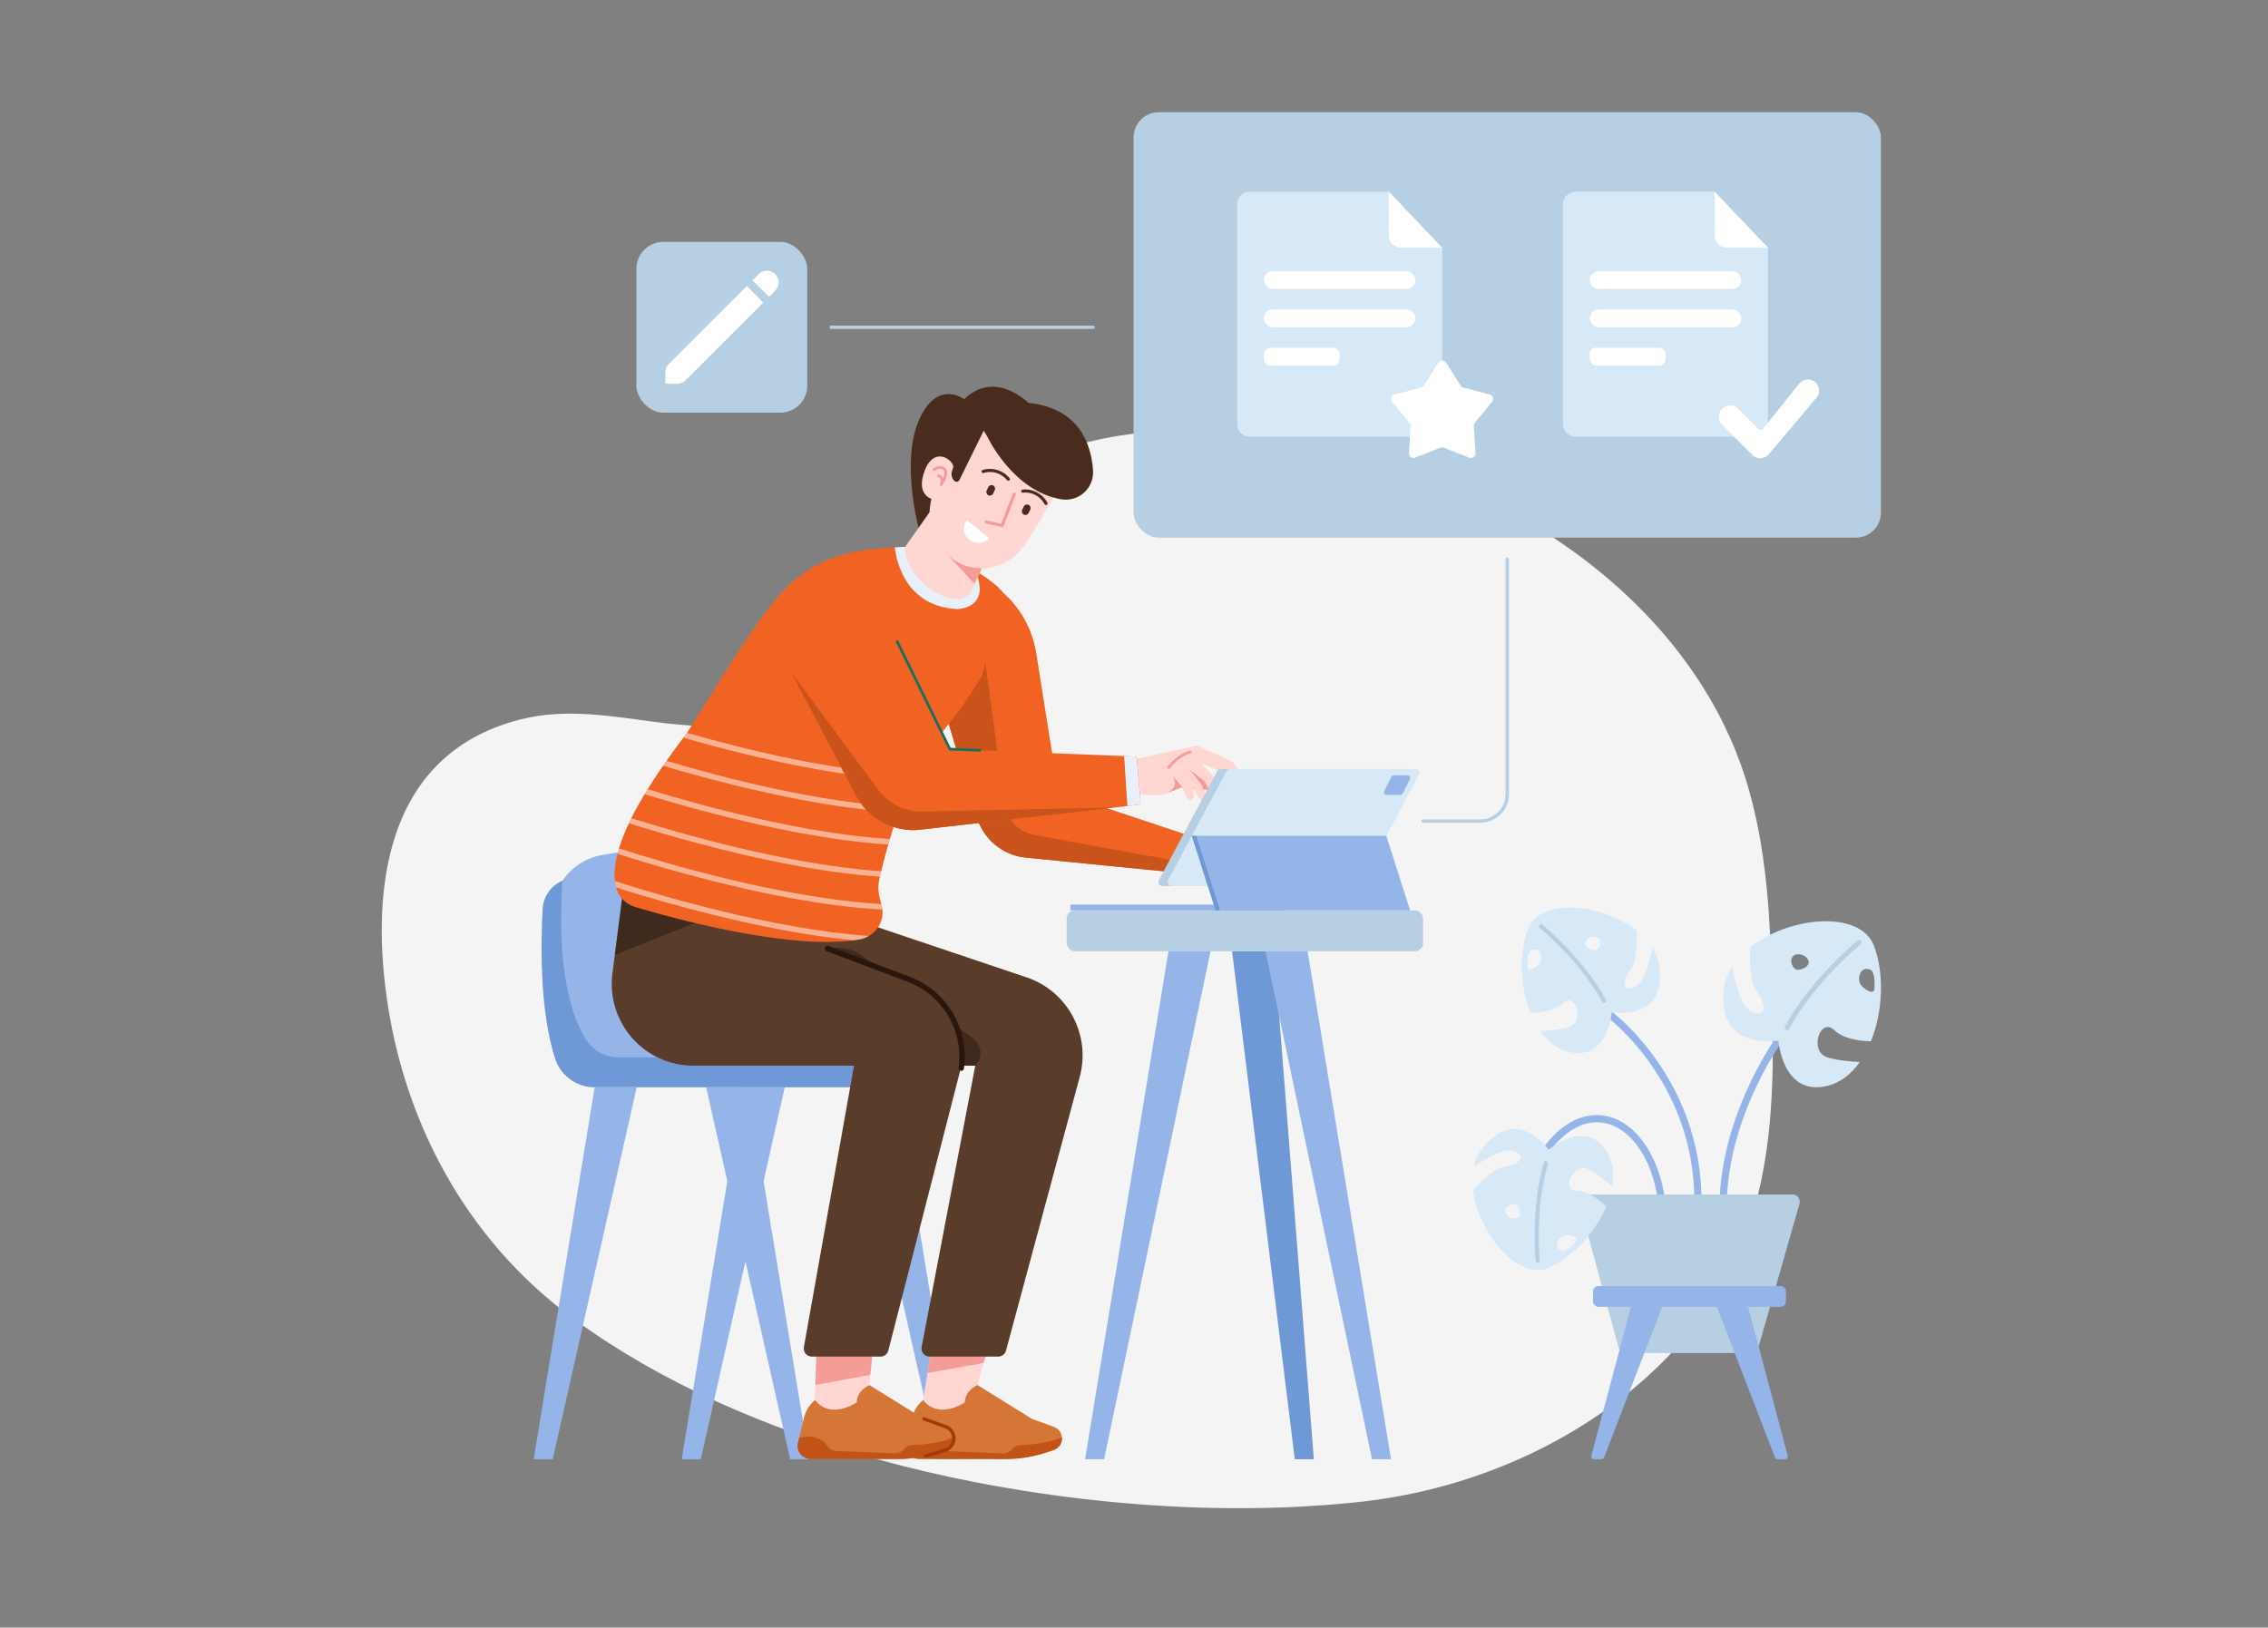 <?xml version="1.0" encoding="UTF-8"?>
<svg width="404px" height="290px" viewBox="0 0 404 290" version="1.1" xmlns="http://www.w3.org/2000/svg" xmlns:xlink="http://www.w3.org/1999/xlink">
    <rect x="0" y="0" width="404" height="290" fill="#808080" stroke="none"/>
    <title>graphic_SR22</title>
    <g id="graphic_SR22" stroke="none" stroke-width="1" fill="none" fill-rule="evenodd">
        <g id="Group-2" transform="translate(68, 20)">
            <path d="M219.695,190.922 C219.666,191.568 219.635,192.213 219.599,192.857 C219.59,193.049 219.579,193.24 219.568,193.43 C219.493,194.749 219.404,196.064 219.301,197.377 L219.29,197.542 C219.167,199.116 219.023,200.688 218.861,202.257 C218.84,202.464 218.819,202.668 218.797,202.875 C218.759,203.237 218.718,203.598 218.675,203.958 C218.007,209.582 216.851,215.109 215.225,220.454 C212.594,229.11 208.809,237.217 204.014,244.467 C199.64,251.111 194.444,256.942 188.6,261.763 C187.362,262.78 186.111,263.73 184.849,264.613 C184.657,264.748 184.467,264.88 184.279,265.01 C183.652,265.439 183.022,265.854 182.389,266.253 C181.954,266.527 181.519,266.794 181.082,267.053 C168.499,274.55 154.899,276.357 141.042,276.599 C136.179,276.682 131.287,276.574 126.393,276.45 C115.437,276.173 104.409,275.622 93.685,272.844 C92.717,272.593 91.751,272.323 90.787,272.034 C90.521,271.955 90.253,271.874 89.988,271.79 C89.926,271.771 89.865,271.753 89.805,271.732 C86.567,270.707 83.39,269.431 80.294,267.913 C78.657,267.112 77.049,266.245 75.471,265.313 C74.006,264.454 72.569,263.543 71.159,262.579 C66.232,259.21 61.616,255.244 57.388,250.744 C55.628,248.878 53.936,246.926 52.309,244.889 C51.549,243.941 50.806,242.974 50.079,241.988 C48.976,240.499 47.911,238.974 46.884,237.413 C45.619,235.494 44.412,233.525 43.262,231.504 C41.837,228.999 40.501,226.424 39.255,223.779 C38.009,221.133 36.86,218.43 35.805,215.669 C35.734,215.483 35.664,215.299 35.595,215.114 C35.541,214.972 35.489,214.831 35.437,214.691 C35.083,213.738 34.741,212.779 34.413,211.814 C34.045,210.738 33.69,209.654 33.35,208.563 C33.223,208.163 33.101,207.763 32.985,207.361 C30.632,199.527 29.077,191.392 28.35,183.125 C27.958,178.651 27.822,174.15 27.944,169.654 C27.944,169.612 27.944,169.569 27.944,169.527 C28.028,166.373 28.319,163.231 28.815,160.131 C29.417,156.35 30.356,152.655 31.617,149.108 C34.628,140.657 39.419,133.394 45.778,127.567 C55.596,118.575 68.48,115.219 76.245,102.697 C86.246,86.569 74.967,70.375 79.421,53.296 C85.813,28.792 110.702,27.398 127.493,29.522 C127.945,29.579 128.395,29.636 128.847,29.703 C149.84,32.623 171.555,42.958 186.362,63.278 C197.549,78.633 205.728,97.344 211.215,117.251 C212.796,122.977 214.153,128.803 215.292,134.677 C216.698,141.926 217.789,149.255 218.562,156.635 C218.61,157.087 218.656,157.54 218.701,157.992 C218.878,159.769 219.036,161.549 219.175,163.333 C219.228,163.996 219.277,164.661 219.322,165.326 C219.408,166.523 219.483,167.721 219.547,168.92 C219.944,175.937 220.007,182.976 219.735,190.002 C219.723,190.309 219.71,190.617 219.695,190.922 Z" id="Path-Copy-4" fill="#F4F4F5" fill-rule="nonzero" transform="translate(123.901, 152.727) scale(-1, 1) rotate(-270) translate(-123.901, -152.727) "></path>
            <g id="document" transform="translate(27.063, 0)">
                <rect id="Rectangle" fill="#B7CFE2" fill-rule="nonzero" x="106.86" y="0" width="133.132" height="75.8" rx="4.484"></rect>
                <rect id="Rectangle" fill="#B7CFE2" fill-rule="nonzero" x="18.301" y="23.096" width="30.429" height="30.43" rx="4.8"></rect>
                <path d="M37.965,30.972 L40.899,33.91 L27.017,47.786 C26.629,48.172 26.104,48.388 25.557,48.386 L23.741,48.386 C23.573,48.386 23.437,48.25 23.437,48.082 L23.437,46.348 C23.435,45.801 23.651,45.276 24.037,44.888 L37.965,30.972 Z" id="Path" fill="#FFFFFF" fill-rule="nonzero"></path>
                <path d="M43.599,30.718 C43.52,31.116 43.325,31.482 43.037,31.768 L41.915,32.886 L38.981,29.954 L40.099,28.836 C40.488,28.446 41.017,28.227 41.568,28.227 C42.119,28.227 42.647,28.446 43.037,28.836 C43.324,29.122 43.52,29.488 43.599,29.886 C43.657,30.16 43.657,30.444 43.599,30.718 L43.599,30.718 Z" id="Path" fill="#FFFFFF" fill-rule="nonzero"></path>
                <path d="M161.829,24.144 L161.829,55.57 C161.829,56.805 160.83,57.808 159.595,57.812 L127.558,57.812 C126.319,57.812 125.315,56.809 125.314,55.57 L125.314,16.4 C125.315,15.161 126.319,14.158 127.558,14.158 L152.319,14.158 L161.829,24.144 Z" id="Path" fill="#D7E8F7" fill-rule="nonzero"></path>
                <path d="M152.319,14.152 L152.319,21.902 C152.319,23.14 153.323,24.144 154.561,24.144 L161.829,24.144 L152.319,14.152 Z" id="Path" fill="#FFFFFF" fill-rule="nonzero"></path>
                <rect id="Rectangle" fill="#FFFFFF" fill-rule="nonzero" x="130.07" y="28.324" width="27.003" height="3.172" rx="1.586"></rect>
                <rect id="Rectangle" fill="#FFFFFF" fill-rule="nonzero" x="130.07" y="35.138" width="27.003" height="3.172" rx="1.586"></rect>
                <rect id="Rectangle" fill="#FFFFFF" fill-rule="nonzero" x="130.07" y="41.954" width="13.502" height="3.172" rx="1.122"></rect>
                <path d="M162.517,44.628 L165.126,48.714 C165.237,48.887 165.409,49.012 165.608,49.064 L170.298,50.284 C170.567,50.354 170.782,50.556 170.868,50.821 C170.954,51.085 170.9,51.375 170.724,51.59 L167.644,55.334 C167.514,55.493 167.449,55.695 167.46,55.9 L167.75,60.74 C167.764,61.016 167.636,61.281 167.412,61.442 C167.187,61.604 166.896,61.641 166.638,61.54 L162.127,59.768 C161.934,59.693 161.72,59.693 161.527,59.768 L157.015,61.54 C156.757,61.641 156.466,61.604 156.241,61.442 C156.017,61.281 155.889,61.016 155.903,60.74 L156.193,55.9 C156.205,55.695 156.139,55.493 156.009,55.334 L152.935,51.6 C152.758,51.385 152.703,51.095 152.789,50.831 C152.874,50.566 153.09,50.364 153.359,50.294 L158.051,49.074 C158.25,49.022 158.422,48.897 158.533,48.724 L161.133,44.638 C161.28,44.398 161.54,44.251 161.822,44.249 C162.103,44.247 162.366,44.39 162.517,44.628 Z" id="Path" fill="#FFFFFF" fill-rule="nonzero"></path>
                <path d="M219.873,24.144 L219.873,55.57 C219.873,56.808 218.869,57.812 217.631,57.812 L185.594,57.812 C184.356,57.811 183.353,56.808 183.352,55.57 L183.352,16.4 C183.351,15.805 183.586,15.233 184.007,14.811 C184.427,14.39 184.998,14.153 185.594,14.152 L210.357,14.152 L219.873,24.144 Z" id="Path" fill="#D7E8F7" fill-rule="nonzero"></path>
                <path d="M210.363,14.152 L210.363,21.902 C210.363,23.14 211.367,24.144 212.605,24.144 L219.873,24.144 L210.363,14.152 Z" id="Path" fill="#FFFFFF" fill-rule="nonzero"></path>
                <rect id="Rectangle" fill="#FFFFFF" fill-rule="nonzero" x="188.114" y="28.324" width="27.003" height="3.172" rx="1.586"></rect>
                <rect id="Rectangle" fill="#FFFFFF" fill-rule="nonzero" x="188.114" y="35.138" width="27.003" height="3.172" rx="1.586"></rect>
                <rect id="Rectangle" fill="#FFFFFF" fill-rule="nonzero" x="188.114" y="41.954" width="13.502" height="3.172" rx="1.122"></rect>
                <path d="M225.426,48.352 L219.027,56.352 C218.92,56.482 218.764,56.56 218.596,56.57 C218.429,56.579 218.265,56.517 218.145,56.4 L214.545,52.812 C213.766,52.042 212.512,52.042 211.733,52.812 L211.683,52.864 C211.309,53.237 211.1,53.742 211.1,54.27 C211.1,54.798 211.309,55.303 211.683,55.676 L217.083,61.066 C217.476,61.46 218.017,61.67 218.573,61.647 C219.129,61.623 219.65,61.368 220.009,60.942 L228.498,50.878 C229.16,50.092 229.114,48.931 228.392,48.2 L228.392,48.2 C227.992,47.8 227.441,47.588 226.876,47.617 C226.31,47.646 225.784,47.913 225.426,48.352 Z" id="Path" fill="#FFFFFF" fill-rule="nonzero"></path>
                <line x1="99.653" y1="38.31" x2="53.004" y2="38.31" id="Path" stroke="#B7CFE2" stroke-width="0.6" stroke-linecap="round" stroke-linejoin="round"></line>
                <path d="M173.426,79.644 L173.426,121.496 C173.426,124.147 171.277,126.296 168.626,126.296 L158.427,126.296" id="Path" stroke="#B7CFE2" stroke-width="0.6" stroke-linecap="round" stroke-linejoin="round"></path>
                <path d="M5.142,136.906 L5.142,136.906 C6.715,134.567 9.151,132.947 11.916,132.4 C16.037,131.58 22.447,130.834 28.833,132.2 C29.855,132.425 30.611,133.289 30.699,134.332 L32.337,152.8 C32.778,157.799 36.966,161.633 41.985,161.632 L57.72,161.632 C61.824,161.629 65.626,163.792 67.72,167.322 L68.354,168.39 L61.72,170.272 L7.722,170.272 L3.4,155.318 L5.142,136.906 Z" id="Path" fill="#95B5E8" fill-rule="nonzero"></path>
                <polygon id="Path" fill="#95B5E8" fill-rule="nonzero" points="37.239 173.728 26.371 240 29.767 240 44.73 173.728"></polygon>
                <polygon id="Path" fill="#95B5E8" fill-rule="nonzero" points="64.586 173.728 75.453 240 72.06 240 57.094 173.728"></polygon>
                <path d="M1.6,141.936 C1.272,147.8 1.022,160.048 3.824,168.66 C4.826,171.692 7.664,173.737 10.858,173.728 L68.346,173.728 L68.346,168.38 L15.031,168.38 C12.699,168.382 10.531,167.179 9.298,165.2 C6.898,161.33 4.008,153.178 5.142,136.904 L4.808,137.072 C2.943,138 1.718,139.856 1.6,141.936 Z" id="Path" fill="#6E99D6" fill-rule="nonzero"></path>
                <polygon id="Path" fill="#95B5E8" fill-rule="nonzero" points="10.866 173.728 0 240 3.394 240 18.359 173.728"></polygon>
                <polygon id="Path" fill="#95B5E8" fill-rule="nonzero" points="38.215 173.728 49.08 240 45.686 240 30.723 173.728"></polygon>
                <polygon id="Path" fill="#FFD6D2" fill-rule="nonzero" points="71.118 218.494 69.386 229.456 70.452 231.86 79.827 230.582 79.055 226.786 81.841 216.874"></polygon>
                <path d="M93.337,234.614 C93.683,234.91 93.93,235.306 94.043,235.748 C94.072,235.866 94.09,235.987 94.095,236.108 C94.18,237.117 93.561,238.052 92.599,238.368 L91.187,238.83 C88.892,239.582 86.492,239.963 84.077,239.958 L68.554,239.932 C67.855,239.931 67.195,239.61 66.763,239.061 C66.331,238.512 66.174,237.795 66.338,237.116 L66.564,236.174 L67.44,232.518 C67.731,231.31 68.415,230.232 69.386,229.456 L69.386,229.456 C72.206,233.068 76.821,229.856 76.821,229.856 C76.753,227.778 79.055,226.784 79.055,226.784 L88.781,232.82 L92.659,234.22 C92.907,234.309 93.137,234.442 93.337,234.614 Z" id="Path" fill="#D67636" fill-rule="nonzero"></path>
                <path d="M94.095,236.108 C94.18,237.117 93.561,238.052 92.599,238.368 L91.187,238.83 C88.892,239.582 86.492,239.963 84.077,239.958 L68.554,239.932 C67.855,239.931 67.195,239.61 66.763,239.061 C66.331,238.512 66.174,237.795 66.338,237.116 L66.564,236.174 L67.854,236.008 C69.358,235.815 70.842,236.497 71.676,237.764 L71.676,237.764 C71.981,238.224 72.488,238.511 73.04,238.534 L83.577,238.962 C84.177,238.987 84.754,238.735 85.143,238.278 L85.229,238.178 C85.579,237.763 86.087,237.515 86.629,237.494 C88.167,237.438 91.501,237.2 94.095,236.108 Z" id="Path" fill="#C15316" fill-rule="nonzero"></path>
                <polygon id="Path" fill="#F49D98" fill-rule="nonzero" points="80.159 222.858 70.148 224.64 71.118 218.494 81.841 216.874"></polygon>
                <polygon id="Path" fill="#FFD6D2" fill-rule="nonzero" points="50.49 217.604 49.982 231.86 59.356 230.582 60.932 215.922"></polygon>
                <path d="M74.08,234.614 C74.426,234.91 74.673,235.306 74.785,235.748 C74.815,235.866 74.833,235.987 74.839,236.108 C74.924,237.117 74.305,238.051 73.344,238.368 L71.93,238.83 C69.635,239.582 67.235,239.963 64.82,239.958 L49.298,239.932 C48.599,239.932 47.939,239.611 47.507,239.062 C47.074,238.513 46.918,237.795 47.082,237.116 L47.306,236.174 L48.184,232.518 C48.475,231.31 49.159,230.233 50.128,229.456 L50.128,229.456 C52.95,233.068 57.564,229.856 57.564,229.856 C57.498,227.778 59.8,226.784 59.8,226.784 L69.524,232.82 L73.402,234.22 C73.65,234.308 73.88,234.441 74.08,234.614 Z" id="Path" fill="#D67636" fill-rule="nonzero"></path>
                <path d="M74.839,236.108 C74.924,237.117 74.305,238.051 73.344,238.368 L71.93,238.83 C69.635,239.582 67.235,239.963 64.82,239.958 L49.298,239.932 C48.599,239.932 47.939,239.611 47.507,239.062 C47.074,238.513 46.918,237.795 47.082,237.116 L47.306,236.174 L48.598,236 C50.104,235.808 51.587,236.489 52.422,237.756 L52.422,237.756 C52.726,238.216 53.233,238.503 53.784,238.526 L64.322,238.954 C64.921,238.979 65.499,238.727 65.888,238.27 L65.974,238.17 C66.324,237.756 66.832,237.507 67.374,237.486 C68.91,237.438 72.244,237.2 74.839,236.108 Z" id="Path" fill="#C15316" fill-rule="nonzero"></path>
                <path d="M69.834,239.706 C69.668,239.724 69.519,239.605 69.501,239.439 C69.482,239.273 69.602,239.124 69.768,239.106 C70.464,238.95 71.168,238.758 71.836,238.536 L73.25,238.074 C74.08,237.804 74.615,236.996 74.539,236.126 C74.535,236.018 74.519,235.911 74.493,235.806 C74.398,235.428 74.188,235.089 73.894,234.834 C73.722,234.685 73.524,234.57 73.31,234.494 L69.43,233.094 C69.321,233.064 69.239,232.976 69.216,232.866 C69.192,232.756 69.233,232.643 69.32,232.572 C69.407,232.501 69.527,232.485 69.63,232.53 L73.508,233.93 C73.789,234.032 74.05,234.184 74.277,234.38 C74.671,234.716 74.95,235.165 75.077,235.666 C75.113,235.806 75.134,235.95 75.141,236.094 C75.234,237.236 74.53,238.293 73.44,238.646 L72.026,239.108 C71.33,239.336 70.626,239.534 69.902,239.694 L69.834,239.706 Z" id="Path" fill="#A03B08" fill-rule="nonzero"></path>
                <polygon id="Path" fill="#F49D98" fill-rule="nonzero" points="59.96 224.968 50.162 226.786 50.49 217.604 60.932 215.922"></polygon>
                <path d="M32.369,138.946 L33.515,169.88 L78.661,169.88 L69.106,220.016 C69.029,220.436 69.142,220.869 69.416,221.198 C69.689,221.526 70.094,221.716 70.522,221.716 L82.745,221.716 C83.393,221.716 83.961,221.284 84.133,220.66 L97.249,171.954 C99.27,164.637 95.381,156.985 88.279,154.304 L58.178,144.17 L57.134,138.946 L32.369,138.946 Z" id="Path" fill="#5A3C2A" fill-rule="nonzero"></path>
                <path d="M43.665,152.062 L33.517,165.032 L34.863,169.88 L78.661,169.88 C79.315,169.211 79.649,168.292 79.576,167.36 C79.503,166.427 79.031,165.571 78.281,165.012 L58.542,150.29 C56.485,148.844 53.856,148.48 51.484,149.314 L43.665,152.062 Z" id="Path" fill="#000000" fill-rule="nonzero" opacity="0.3" style="mix-blend-mode: overlay;"></path>
                <path d="M15.889,138.946 L14.026,153.47 C13.493,157.62 14.771,161.798 17.535,164.939 C20.298,168.08 24.279,169.88 28.463,169.88 L57.062,169.88 L48.132,220.024 C48.058,220.443 48.173,220.874 48.446,221.201 C48.72,221.527 49.124,221.716 49.55,221.716 L61.772,221.716 C62.428,221.721 63.004,221.28 63.172,220.646 L75.827,171.342 C77.756,164.085 73.879,156.546 66.854,153.894 L36.583,144.17 L35.537,138.946 L15.889,138.946 Z" id="Path" fill="#5A3C2A" fill-rule="nonzero"></path>
                <path d="M76.163,170.8 C76.405,170.8 76.61,170.623 76.645,170.384 C77.637,163.362 73.646,156.586 67.024,154.05 L52.548,148.58 C52.383,148.508 52.191,148.533 52.05,148.645 C51.909,148.756 51.84,148.937 51.873,149.115 C51.905,149.292 52.033,149.437 52.204,149.492 L66.68,154.956 C72.874,157.329 76.608,163.667 75.679,170.236 C75.641,170.502 75.825,170.75 76.091,170.79 C76.115,170.795 76.139,170.799 76.163,170.8 Z" id="Path" fill="#2B160E" fill-rule="nonzero"></path>
                <polygon id="Path" fill="#000000" fill-rule="nonzero" opacity="0.3" style="mix-blend-mode: overlay;" points="42.401 138.946 14.452 150.154 15.889 138.946"></polygon>
                <path d="M118.95,135.554 L121.118,136.368 L123.94,136.65 L127.492,135.616 L128.052,137.54 C128.139,137.843 128.434,138.038 128.747,138 C129.061,137.962 129.3,137.703 129.314,137.388 L129.374,135.884 L130.196,137.8 C130.338,138.139 130.722,138.306 131.067,138.176 C131.411,138.047 131.592,137.669 131.476,137.32 L130.876,135.508 L129.018,132.6 L131.448,135 L132.896,138.046 C133.072,138.453 133.545,138.64 133.952,138.463 C134.36,138.286 134.546,137.813 134.369,137.406 L133.182,134.386 L131.238,131.842 L118.95,135.554 Z" id="Path" fill="#F49D98" fill-rule="nonzero"></path>
                <path d="M119.504,129.974 L118.95,135.554 L130.564,132.038 C130.996,131.908 131.461,131.954 131.86,132.166 L135.209,133.952 L137.663,137.252 C137.854,137.514 138.177,137.643 138.495,137.584 C138.768,137.537 139.001,137.361 139.121,137.111 C139.24,136.862 139.231,136.57 139.095,136.328 L136.851,132.316 C136.756,132.149 136.618,132.011 136.451,131.916 L131.414,129 C131.029,128.776 130.583,128.684 130.142,128.736 L119.504,129.974 Z" id="Path" fill="#FFD6D2" fill-rule="nonzero"></path>
                <path d="M125.136,132.874 L128.012,134.964 L131.238,136.664 C131.587,136.849 131.756,137.255 131.642,137.633 C131.528,138.011 131.162,138.255 130.77,138.216 L126.996,137.842 L121.118,136.368 L118.95,135.554 L125.136,132.874 Z" id="Path" fill="#FFD6D2" fill-rule="nonzero"></path>
                <path d="M119.322,131.8 L118.95,135.554 L121.118,136.368 L126.996,137.842 L130.772,138.218 C131.11,136.866 128.616,137.31 128.616,137.31 C126.291,136.914 124.091,135.976 122.196,134.572 C122.074,134.486 121.956,134.396 121.842,134.306 C120.892,133.589 120.044,132.746 119.322,131.8 L119.322,131.8 Z" id="Path" fill="#F49D98" fill-rule="nonzero"></path>
                <path d="M119.898,129.928 L119.298,135.95 L87.655,132.81 C83.578,132.405 80.147,129.582 78.963,125.66 L69.954,95.782 L79.197,88.896 L83.625,85.6 C86.776,88.393 88.859,92.195 89.517,96.354 L93.449,121.104 L119.898,129.928 Z" id="Path" fill="#F16322" fill-rule="nonzero"></path>
                <path d="M119.462,134.312 L119.3,135.95 L87.657,132.81 C83.58,132.405 80.149,129.582 78.965,125.66 L69.954,95.782 L79.197,88.896 L83.897,123.22 C84.281,126.024 86.423,128.264 89.207,128.774 L119.462,134.312 Z" id="Path" fill="#CA521B" fill-rule="nonzero"></path>
                <path d="M83.625,85.6 L79.931,100.23 C73.752,110.726 70.576,111.682 67.706,118.03 C67.558,118.362 67.41,118.696 67.268,119.03 C66.564,120.644 65.934,122.23 65.372,123.76 C65.244,124.09 65.128,124.416 65.01,124.742 C64.41,126.42 63.898,128.018 63.452,129.488 C63.354,129.824 63.252,130.152 63.166,130.472 C62.622,132.328 62.212,133.946 61.91,135.228 C61.826,135.58 61.748,135.91 61.682,136.212 L61.538,136.864 C61.331,137.827 61.351,138.824 61.594,139.778 L61.914,141.064 L62.008,141.43 C62.062,141.642 62.099,141.858 62.118,142.076 C62.323,143.977 61.38,145.819 59.718,146.764 C59.194,147.072 58.619,147.283 58.02,147.386 C57.696,147.44 57.36,147.494 57.02,147.538 C44.774,149.168 24.357,143.482 18.105,141.612 C16.436,141.135 15.136,139.824 14.674,138.15 C14.673,138.139 14.673,138.127 14.674,138.116 C14.577,137.75 14.51,137.377 14.474,137 C14.306,135.532 14.474,133.89 14.929,132.118 C15.009,131.802 15.095,131.482 15.199,131.156 C15.674,129.626 16.263,128.133 16.959,126.69 C17.093,126.386 17.239,126.083 17.397,125.78 C18.089,124.38 18.885,122.956 19.763,121.496 C19.937,121.204 20.115,120.908 20.299,120.614 C21.155,119.235 22.072,117.841 23.049,116.43 C23.249,116.142 23.449,115.852 23.649,115.564 C24.613,114.19 25.621,112.814 26.661,111.436 C26.879,111.154 27.123,110.884 27.315,110.58 C32.863,101.826 39.115,91.194 44.093,85.684 C51.524,77.45 60.938,77.83 65.564,77.446 C68.452,77.206 69.954,78.002 69.954,78.002 C74.235,79.546 76.293,80.328 78.691,81.714 C82.305,83.8 83.625,85.6 83.625,85.6 Z" id="Path" fill="#F16322" fill-rule="nonzero"></path>
                <g id="Group" opacity="0.5" style="mix-blend-mode: overlay;" transform="translate(14.476, 110.586)" fill="#FFFFFF" fill-rule="nonzero">
                    <path d="M53.23,7.45 C53.082,7.782 52.934,8.116 52.792,8.45 C47.064,8.224 40.907,7.396 34.921,6.296 C26.471,4.738 18.345,2.624 12.186,0.856 C12.404,0.574 12.622,0.286 12.84,0 C23.417,3.026 39.623,7.002 53.23,7.45 Z" id="Path"></path>
                    <path d="M50.896,13.174 C50.768,13.504 50.652,13.83 50.534,14.156 C45.192,13.868 39.523,13.088 33.987,12.07 C24.245,10.27 14.929,7.744 8.568,5.844 C8.768,5.556 8.968,5.266 9.168,4.978 C19.197,7.96 36.335,12.448 50.896,13.174 Z" id="Path"></path>
                    <path d="M48.976,18.902 C48.878,19.238 48.776,19.566 48.69,19.886 C43.615,19.56 38.267,18.804 33.051,17.846 C22.029,15.818 11.556,12.846 5.282,10.91 C5.456,10.618 5.634,10.322 5.818,10.028 C15.107,12.882 33.379,17.946 48.976,18.902 Z" id="Path"></path>
                    <path d="M47.434,24.642 C47.35,24.994 47.272,25.324 47.206,25.626 C42.146,25.236 37.11,24.568 32.123,23.626 C19.909,21.378 8.378,17.966 2.478,16.102 C2.611,15.798 2.757,15.495 2.916,15.192 C11.25,17.834 30.767,23.518 47.434,24.642 Z" id="Path"></path>
                    <path d="M47.642,31.49 C42.323,31.194 36.681,30.414 31.185,29.414 C18.165,27.014 5.92,23.3 0.448,21.542 C0.528,21.226 0.614,20.906 0.718,20.58 C8.318,23.03 29.667,29.47 47.438,30.488 L47.532,30.854 C47.586,31.063 47.623,31.275 47.642,31.49 Z" id="Path"></path>
                    <path d="M45.252,36.178 C44.729,36.486 44.153,36.697 43.555,36.8 C43.231,36.854 42.895,36.908 42.555,36.952 C38.503,36.564 34.341,35.938 30.255,35.186 C17.749,32.884 5.958,29.366 0.2,27.53 C0.103,27.164 0.036,26.791 0,26.414 C7.582,28.856 27.911,34.954 45.252,36.178 Z" id="Path"></path>
                </g>
                <path d="M75.481,88.528 C66.346,88.05 64.638,80.18 64.328,77.528 C67.128,77.28 68.854,77.698 68.854,77.698 C73.154,78.848 76.377,80.34 78.691,81.718 C78.767,81.918 78.851,82.148 78.933,82.378 C81.171,88.456 75.481,88.528 75.481,88.528 Z" id="Path" fill="#E8F1F9" fill-rule="nonzero"></path>
                <path d="M68.746,74.758 C68.746,74.758 65.334,62.666 68.558,55.036 C71.782,47.406 76.687,51.13 76.687,51.13 L82.393,56.73 L76.567,69 L68.746,74.758 Z" id="Path" fill="#492C1E" fill-rule="nonzero"></path>
                <path d="M72.484,68.46 L66.162,77.46 L66.148,77.504 C65.91,83.622 76.515,90.24 78.269,84.65 L78.513,84.016 L81.513,77.872 L72.484,68.46 Z" id="Path" fill="#FFD6D2" fill-rule="nonzero"></path>
                <polygon id="Path" fill="#F49D98" fill-rule="nonzero" points="72.828 77.854 78.513 84.01 81.509 77.866"></polygon>
                <path d="M95.367,63.388 C95.367,63.388 91.429,71.282 87.291,77.306 C84.033,82.048 77.213,82.65 73.314,78.418 C71.236,76.162 69.86,73.048 70.852,68.872 C70.852,68.872 68.02,68.124 69.662,63.826 C71.304,59.528 74.611,61.794 74.759,63.16 L74.501,63.988 C74.313,64.596 74.49,65.258 74.955,65.692 L74.955,65.692 C75.085,65.812 75.264,65.863 75.438,65.831 C75.611,65.799 75.759,65.686 75.837,65.528 L81.185,54.662 L95.367,63.388 Z" id="Path" fill="#FFD6D2" fill-rule="nonzero"></path>
                <path d="M80.527,73.246 C80.397,73.185 80.334,73.036 80.381,72.9 C80.429,72.764 80.571,72.686 80.711,72.72 L83.277,73.332 L85.343,67.948 C85.399,67.804 85.561,67.732 85.705,67.788 C85.847,67.846 85.917,68.006 85.865,68.15 L83.711,73.762 C83.66,73.892 83.521,73.965 83.385,73.934 L80.585,73.266 C80.565,73.262 80.546,73.255 80.527,73.246 Z" id="Path" fill="#F49D98" fill-rule="nonzero"></path>
                <path d="M81.413,66.397 C81.765,66.397 82.049,66.682 82.049,67.033 L82.049,67.695 C82.049,68.047 81.765,68.331 81.413,68.331 C81.413,68.331 81.413,68.331 81.413,68.331 C81.062,68.331 80.777,68.047 80.777,67.695 L80.777,67.033 C80.777,66.682 81.062,66.397 81.413,66.397 C81.413,66.397 81.413,66.397 81.413,66.397 Z" id="Rectangle" fill="#492C1E" fill-rule="nonzero" transform="translate(81.413, 67.364) rotate(25.41) translate(-81.413, -67.364) "></path>
                <path d="M87.737,69.856 C88.088,69.856 88.373,70.141 88.373,70.492 L88.373,71.154 C88.373,71.505 88.088,71.79 87.737,71.79 C87.737,71.79 87.737,71.79 87.737,71.79 C87.386,71.79 87.101,71.505 87.101,71.154 L87.101,70.492 C87.101,70.141 87.385,69.856 87.737,69.856 C87.737,69.856 87.737,69.856 87.737,69.856 Z" id="Rectangle" fill="#492C1E" fill-rule="nonzero" transform="translate(87.737, 70.823) rotate(25.41) translate(-87.737, -70.823) "></path>
                <path d="M84.499,65.652 C84.44,65.639 84.387,65.608 84.347,65.562 C82.507,63.442 80.261,64.238 80.167,64.274 C80.022,64.329 79.86,64.256 79.804,64.111 C79.749,63.966 79.822,63.803 79.967,63.748 C81.712,63.212 83.608,63.783 84.767,65.194 C84.817,65.251 84.842,65.325 84.837,65.4 C84.831,65.475 84.796,65.545 84.739,65.594 C84.673,65.65 84.584,65.671 84.499,65.652 L84.499,65.652 Z" id="Path" fill="#492C1E" fill-rule="nonzero"></path>
                <path d="M91.151,69.952 C91.094,69.929 91.047,69.887 91.017,69.834 C89.617,67.41 87.251,67.772 87.151,67.788 C86.999,67.812 86.856,67.71 86.829,67.558 C86.816,67.485 86.833,67.41 86.876,67.35 C86.919,67.289 86.984,67.248 87.057,67.236 C88.871,67.037 90.626,67.952 91.501,69.554 C91.562,69.658 91.55,69.79 91.47,69.88 C91.391,69.971 91.262,70.001 91.151,69.954 L91.151,69.952 Z" id="Path" fill="#492C1E" fill-rule="nonzero"></path>
                <path d="M81.123,75.938 C80.182,76.926 78.638,77.018 77.586,76.149 C76.534,75.281 76.332,73.747 77.123,72.636 L81.123,75.938 Z" id="Path" fill="#FFFFFF" fill-rule="nonzero"></path>
                <path d="M80.797,57.766 C80.797,57.766 85.315,67.506 93.983,68.966 C95.457,69.208 96.961,68.762 98.064,67.754 C99.167,66.747 99.748,65.29 99.641,63.8 C99.317,59.13 97.187,52.724 88.117,51.778 C88.117,51.778 82.211,45.778 76.687,51.128 L80.797,57.766 Z" id="Path" fill="#492C1E" fill-rule="nonzero"></path>
                <path d="M72.474,66.612 L72.474,66.612 C72.366,66.558 72.314,66.434 72.352,66.32 C72.418,66.12 72.566,65.488 72.378,65.188 C72.312,65.086 72.201,65.023 72.08,65.018 C71.992,65.011 71.914,64.957 71.879,64.876 C71.843,64.795 71.854,64.701 71.908,64.632 C71.962,64.562 72.05,64.527 72.138,64.542 C72.404,64.567 72.643,64.715 72.784,64.942 C72.845,65.042 72.889,65.153 72.914,65.268 C73.158,64.686 73.314,64.048 72.986,63.766 C72.312,63.176 71.502,63.836 71.468,63.866 C71.419,63.907 71.355,63.926 71.291,63.92 C71.228,63.914 71.17,63.882 71.13,63.832 C71.089,63.783 71.069,63.72 71.075,63.657 C71.081,63.594 71.112,63.536 71.162,63.496 C71.562,63.166 72.524,62.722 73.302,63.406 C74.263,64.25 72.934,66.306 72.778,66.538 C72.709,66.635 72.579,66.667 72.474,66.612 Z" id="Path" fill="#F49D98" fill-rule="nonzero"></path>
                <path d="M116.094,115.88 L119.222,117.71 L122.662,119.11 C123.037,119.26 123.252,119.655 123.174,120.052 C123.097,120.448 122.748,120.733 122.344,120.73 L118.48,120.73 L112.372,119.828 L110.092,119.228 L116.094,115.88 Z" id="Path" fill="#F49D98" fill-rule="nonzero"></path>
                <path d="M106.86,115.32 L118.196,112.846 L124.504,115.708 L127.36,119.8 C127.522,120.031 127.562,120.326 127.467,120.592 C127.372,120.858 127.154,121.061 126.882,121.136 L126.882,121.136 C126.565,121.226 126.225,121.128 126.004,120.884 L123.196,117.776 L118.954,116.026 L121.18,118.412 L122.69,121.354 C122.824,121.608 122.815,121.914 122.666,122.16 C122.517,122.406 122.249,122.556 121.962,122.554 L121.962,122.554 C121.674,122.554 121.407,122.402 121.26,122.154 L119.474,119.2 L116.772,117.028 L118.944,119.8 L119.73,121.576 C119.826,121.792 119.807,122.042 119.678,122.24 C119.549,122.438 119.328,122.557 119.092,122.556 L119.092,122.556 C118.842,122.552 118.613,122.414 118.492,122.194 L117.47,120.33 L117.562,121.86 C117.572,122.041 117.508,122.218 117.384,122.349 C117.26,122.481 117.087,122.556 116.906,122.556 L116.906,122.556 C116.641,122.552 116.405,122.39 116.306,122.144 L115.544,120.25 L112.046,121.65 L109.158,121.65 L106.878,121.05 L106.86,115.32 Z" id="Path" fill="#FFD6D2" fill-rule="nonzero"></path>
                <path d="M113.14,116.962 C113.085,116.963 113.031,116.944 112.988,116.91 C112.936,116.869 112.903,116.81 112.895,116.744 C112.888,116.679 112.907,116.613 112.948,116.562 C114.81,114.214 116.82,113.75 116.904,113.73 C117.035,113.708 117.16,113.792 117.188,113.921 C117.216,114.051 117.138,114.18 117.01,114.214 L117.01,114.214 C116.992,114.214 115.08,114.668 113.334,116.87 C113.287,116.929 113.215,116.962 113.14,116.962 L113.14,116.962 Z" id="Path" fill="#F49D98" fill-rule="nonzero"></path>
                <path d="M115.526,120.24 L113.91,118.306 L114.156,119.084 C114.329,119.627 114.167,120.221 113.744,120.602 L113.038,121.24 L115.526,120.24 Z" id="Path" fill="#F49D98" fill-rule="nonzero"></path>
                <path d="M108.104,122.882 C108.125,123.141 107.937,123.371 107.678,123.4 L105.758,123.622 L103.377,123.89 L68.906,127.83 C64.193,128.369 59.634,125.957 57.428,121.758 L45.898,99.818 L45.898,99.818 L45.03,98.162 C43.5,95.255 44.217,91.672 46.748,89.578 L51.13,85.954 C52.77,84.599 54.939,84.071 57.018,84.519 C59.096,84.968 60.855,86.344 61.79,88.254 L74.132,113.474 L105.186,114.716 L106.986,114.788 C107.228,114.802 107.424,114.989 107.448,115.23 L108.104,122.882 Z" id="Path" fill="#F16322" fill-rule="nonzero"></path>
                <path d="M103.407,123.886 L103.377,123.886 L68.906,127.826 C64.193,128.365 59.634,125.953 57.428,121.754 L45.898,99.818 L61.42,120.756 C63.254,123.231 66.174,124.664 69.254,124.6 L103.407,123.886 Z" id="Path" fill="#CA521B" fill-rule="nonzero"></path>
                <path d="M79.455,113.922 L79.455,113.922 L74.128,113.71 C74.041,113.704 73.965,113.652 73.928,113.574 L64.538,94.42 C64.48,94.301 64.53,94.157 64.649,94.099 C64.768,94.041 64.912,94.091 64.97,94.21 L74.279,113.236 L79.465,113.436 C79.598,113.439 79.703,113.548 79.7,113.681 C79.698,113.814 79.588,113.919 79.455,113.916 L79.455,113.922 Z" id="Path" fill="#1B6D5D" fill-rule="nonzero"></path>
                <path d="M108.104,122.882 C108.125,123.141 107.937,123.371 107.678,123.4 L105.758,123.622 L105.182,114.712 L106.982,114.784 C107.224,114.798 107.42,114.985 107.444,115.226 L108.104,122.882 Z" id="Path" fill="#E8F1F9" fill-rule="nonzero"></path>
                <polygon id="Path" fill="#6E99D6" fill-rule="nonzero" points="131.898 149.486 138.973 240 135.579 240 124.406 149.486"></polygon>
                <rect id="Rectangle" fill="#B7CFE2" fill-rule="nonzero" x="94.941" y="142.216" width="63.496" height="7.27" rx="1.44"></rect>
                <polygon id="Path" fill="#95B5E8" fill-rule="nonzero" points="113.08 149.486 98.223 240 101.617 240 120.572 149.486"></polygon>
                <polygon id="Path" fill="#95B5E8" fill-rule="nonzero" points="137.863 149.486 152.721 240 149.327 240 130.372 149.486"></polygon>
                <path d="M145.029,137.876 L111.996,137.876 C111.746,137.876 111.514,137.744 111.385,137.53 C111.256,137.315 111.249,137.049 111.366,136.828 L121.75,117.4 C121.875,117.169 122.115,117.025 122.378,117.024 L155.411,117.024 C155.661,117.024 155.893,117.155 156.022,117.37 C156.15,117.585 156.157,117.851 156.039,118.072 L145.657,137.508 C145.531,137.736 145.29,137.878 145.029,137.876 L145.029,137.876 Z" id="Path" fill="#B7CFE2" fill-rule="nonzero"></path>
                <path d="M146.675,137.876 L113.642,137.876 C113.392,137.876 113.16,137.745 113.031,137.53 C112.903,137.315 112.896,137.049 113.014,136.828 L123.396,117.4 C123.52,117.169 123.761,117.025 124.024,117.024 L157.057,117.024 C157.307,117.024 157.539,117.155 157.668,117.37 C157.796,117.585 157.803,117.851 157.685,118.072 L147.303,137.508 C147.177,137.736 146.936,137.878 146.675,137.876 L146.675,137.876 Z" id="Path" fill="#D7E8F7" fill-rule="nonzero"></path>
                <path d="M151.935,121.642 L154.369,121.642 C154.55,121.642 154.717,121.54 154.799,121.378 L156.073,118.83 C156.147,118.681 156.138,118.504 156.051,118.363 C155.963,118.221 155.809,118.135 155.643,118.134 L153.209,118.134 C153.027,118.135 152.861,118.238 152.779,118.4 L151.505,120.948 C151.431,121.097 151.439,121.273 151.527,121.415 C151.614,121.556 151.769,121.642 151.935,121.642 Z" id="Path" fill="#95B5E8" fill-rule="nonzero"></path>
                <rect id="Rectangle" fill="#95B5E8" fill-rule="nonzero" transform="translate(114.655, 141.698) rotate(-180) translate(-114.655, -141.698) " x="95.607" y="141.18" width="38.097" height="1.036"></rect>
                <polygon id="Path" fill="#95B5E8" fill-rule="nonzero" points="121.476 142.216 156.123 142.216 151.883 128.924 117.236 128.924"></polygon>
                <polygon id="Path" fill="#6E99D6" fill-rule="nonzero" points="121.476 142.216 122.266 142.216 118.026 128.924 117.236 128.924"></polygon>
                <path d="M211.907,197.134 L211.931,197.134 C212.285,197.121 212.561,196.824 212.549,196.47 C211.949,180.12 222.149,165.92 222.241,165.778 C222.432,165.491 222.362,165.105 222.084,164.903 C221.805,164.7 221.416,164.754 221.203,165.024 C221.099,165.17 210.657,179.73 211.267,196.516 C211.28,196.86 211.562,197.133 211.907,197.134 L211.907,197.134 Z" id="Path" fill="#95B5E8" fill-rule="nonzero"></path>
                <path d="M207.299,197.134 C207.637,197.134 207.916,196.871 207.937,196.534 C209.317,173.102 192.102,160.276 191.938,160.15 C191.651,159.962 191.268,160.031 191.066,160.308 C190.864,160.584 190.915,160.971 191.182,161.186 C191.35,161.308 208.005,173.744 206.669,196.458 C206.659,196.627 206.716,196.794 206.829,196.921 C206.941,197.048 207.1,197.126 207.269,197.136 L207.299,197.134 Z" id="Path" fill="#95B5E8" fill-rule="nonzero"></path>
                <path d="M201.115,197.134 L201.141,197.134 C201.495,197.12 201.771,196.822 201.757,196.468 C201.357,186.482 196.109,178.836 189.558,178.682 L189.358,178.682 C183.374,178.682 179.572,184.882 179.41,185.156 C179.228,185.459 179.326,185.853 179.629,186.035 C179.932,186.217 180.326,186.119 180.508,185.816 C180.544,185.758 184.108,179.966 189.364,179.966 L189.534,179.966 C195.393,180.104 200.099,187.222 200.475,196.522 C200.49,196.864 200.772,197.134 201.115,197.134 Z" id="Path" fill="#95B5E8" fill-rule="nonzero"></path>
                <path d="M221.723,165.4 C221.723,165.4 222.455,175.478 230.522,173.46 C232.808,172.892 234.722,171.344 236.228,169.224 C234.544,169.152 232.346,168.952 230.522,168.424 C227.042,167.424 229.146,161.094 231.71,163.568 C233.356,165.154 236.31,165.496 238.202,165.538 C240.322,160.298 240.642,153.564 238.762,148.55 C236.334,142.07 223.67,143.246 216.659,148.786 C216.569,151.268 216.659,155.148 217.975,156.884 C219.993,159.538 219.137,161.606 216.633,160.022 C214.881,158.914 213.907,154.674 213.475,152.234 C212.695,153.441 212.198,154.808 212.021,156.234 C210.719,167.416 221.723,165.4 221.723,165.4 Z M236.83,152.8 C237.382,152.434 238.16,152.8 238.16,152.8 C238.848,153.168 238.938,155.092 238.8,156.28 C238.662,157.468 236.33,155.916 236.146,154.908 C235.962,153.9 236.284,153.176 236.83,152.8 Z M224.376,150.326 C225.202,149.642 226.394,150.326 226.394,150.326 C228.224,151.75 226.162,152.8 225.194,152.8 C224.226,152.8 223.552,151.022 224.376,150.334 L224.376,150.326 Z" id="Shape" fill="#D7E8F7" fill-rule="nonzero"></path>
                <path d="M194.495,221.084 L216.909,221.084 C217.481,221.084 217.984,220.704 218.141,220.154 L225.482,194.47 C225.594,194.083 225.517,193.666 225.274,193.345 C225.032,193.023 224.653,192.834 224.25,192.834 L187.53,192.834 C187.131,192.835 186.754,193.021 186.512,193.338 C186.269,193.655 186.188,194.067 186.292,194.452 L193.259,220.138 C193.41,220.696 193.917,221.084 194.495,221.084 L194.495,221.084 Z" id="Path" fill="#B7CFE2" fill-rule="nonzero"></path>
                <path d="M223.278,163.54 C223.437,163.539 223.582,163.452 223.656,163.312 C227.962,155.182 236.282,148.312 236.366,148.24 C236.49,148.145 236.552,147.99 236.529,147.836 C236.505,147.681 236.399,147.552 236.252,147.498 C236.106,147.445 235.942,147.475 235.824,147.578 C235.738,147.648 227.286,154.632 222.9,162.912 C222.791,163.121 222.871,163.379 223.078,163.49 C223.14,163.523 223.209,163.54 223.278,163.54 L223.278,163.54 Z" id="Path" fill="#B7CFE2" fill-rule="nonzero"></path>
                <path d="M200.539,152.322 C200.385,151.07 199.949,149.868 199.265,148.808 C198.887,150.948 198.033,154.664 196.497,155.634 C194.297,157.034 193.553,155.21 195.321,152.884 C196.471,151.364 196.553,147.962 196.473,145.786 C190.328,140.932 179.23,139.902 177.102,145.586 C175.454,149.986 175.734,155.884 177.592,160.476 C179.26,160.438 181.84,160.138 183.282,158.748 C185.53,156.58 187.372,162.12 184.324,163.004 C182.724,163.464 180.798,163.64 179.324,163.704 C180.64,165.562 182.324,166.918 184.324,167.416 C191.388,169.184 192.028,160.352 192.028,160.352 C192.028,160.352 201.673,162.114 200.539,152.322 Z M179.394,151.158 C179.234,152.042 177.194,153.404 177.068,152.358 C176.942,151.312 177.028,149.63 177.63,149.308 C177.63,149.308 178.312,148.986 178.796,149.308 C179.28,149.63 179.548,150.274 179.394,151.158 Z M188.994,149.31 C188.15,149.31 186.346,148.39 187.948,147.142 C187.948,147.142 188.994,146.542 189.716,147.142 C190.438,147.742 189.822,149.31 188.98,149.31 L188.994,149.31 Z" id="Shape" fill="#D7E8F7" fill-rule="nonzero"></path>
                <path d="M190.666,158.716 C190.526,158.716 190.399,158.639 190.334,158.516 C186.56,151.392 179.268,145.366 179.194,145.306 C179.05,145.171 179.035,144.946 179.161,144.793 C179.286,144.64 179.509,144.611 179.67,144.726 C179.744,144.788 187.152,150.908 190.996,158.166 C191.043,158.254 191.053,158.357 191.023,158.452 C190.994,158.547 190.928,158.626 190.84,158.672 C190.786,158.701 190.726,158.716 190.666,158.716 L190.666,158.716 Z" id="Path" fill="#B7CFE2" fill-rule="nonzero"></path>
                <path d="M169.09,184.504 C168.315,185.499 167.774,186.655 167.506,187.888 C169.286,186.644 172.518,184.62 174.29,185.02 C176.824,185.59 176.072,187.402 173.178,187.796 C171.288,188.058 168.826,190.396 167.342,191.996 C168.256,199.774 175.376,208.35 180.896,205.84 C185.168,203.898 189.144,199.526 191.078,194.964 C189.878,193.812 187.836,192.2 185.832,192.164 C182.71,192.108 185.324,186.888 188.106,188.418 C189.562,189.218 191.048,190.46 192.136,191.46 C192.52,189.216 192.29,187.06 191.226,185.298 C187.48,179.052 180.782,184.846 180.782,184.846 C180.782,184.846 175.212,176.778 169.09,184.504 Z M183.224,200.284 C183.962,199.774 186.374,200.256 185.718,201.084 C185.062,201.912 183.82,203.042 183.166,202.844 C183.166,202.844 182.456,202.59 182.342,202.02 C182.228,201.45 182.484,200.8 183.224,200.284 Z M175.134,194.8 C175.734,195.4 176.356,197.326 174.334,197.074 C174.334,197.074 173.172,196.758 173.084,195.824 C172.996,194.89 174.538,194.21 175.134,194.8 Z" id="Shape" fill="#D7E8F7" fill-rule="nonzero"></path>
                <path d="M180.594,186.964 C180.693,187.062 180.729,187.207 180.688,187.34 C178.318,195.046 179.214,204.464 179.224,204.558 C179.244,204.764 179.094,204.948 178.888,204.968 C178.682,204.988 178.498,204.838 178.478,204.632 C178.468,204.536 177.558,194.968 179.972,187.12 C180.001,187.025 180.066,186.945 180.154,186.898 C180.242,186.852 180.345,186.842 180.44,186.872 C180.498,186.889 180.551,186.921 180.594,186.964 L180.594,186.964 Z" id="Path" fill="#B7CFE2" fill-rule="nonzero"></path>
                <rect id="Rectangle" fill="#95B5E8" fill-rule="nonzero" transform="translate(205.89, 210.995) rotate(-180) translate(-205.89, -210.995) " x="188.704" y="209.144" width="34.373" height="3.702" rx="0.944"></rect>
                <path d="M216.323,212.846 L223.392,239.4 C223.43,239.544 223.398,239.696 223.307,239.814 C223.217,239.931 223.077,240 222.928,240 L221.569,240 C221.37,240.001 221.191,239.878 221.121,239.692 L210.761,212.846 L216.323,212.846 Z" id="Path" fill="#95B5E8" fill-rule="nonzero"></path>
                <path d="M195.455,212.846 L188.394,239.4 C188.357,239.544 188.388,239.696 188.479,239.814 C188.569,239.931 188.709,240 188.858,240 L190.218,240 C190.416,240 190.594,239.877 190.666,239.692 L201.025,212.846 L195.455,212.846 Z" id="Path" fill="#95B5E8" fill-rule="nonzero"></path>
            </g>
        </g>
    </g>
</svg>